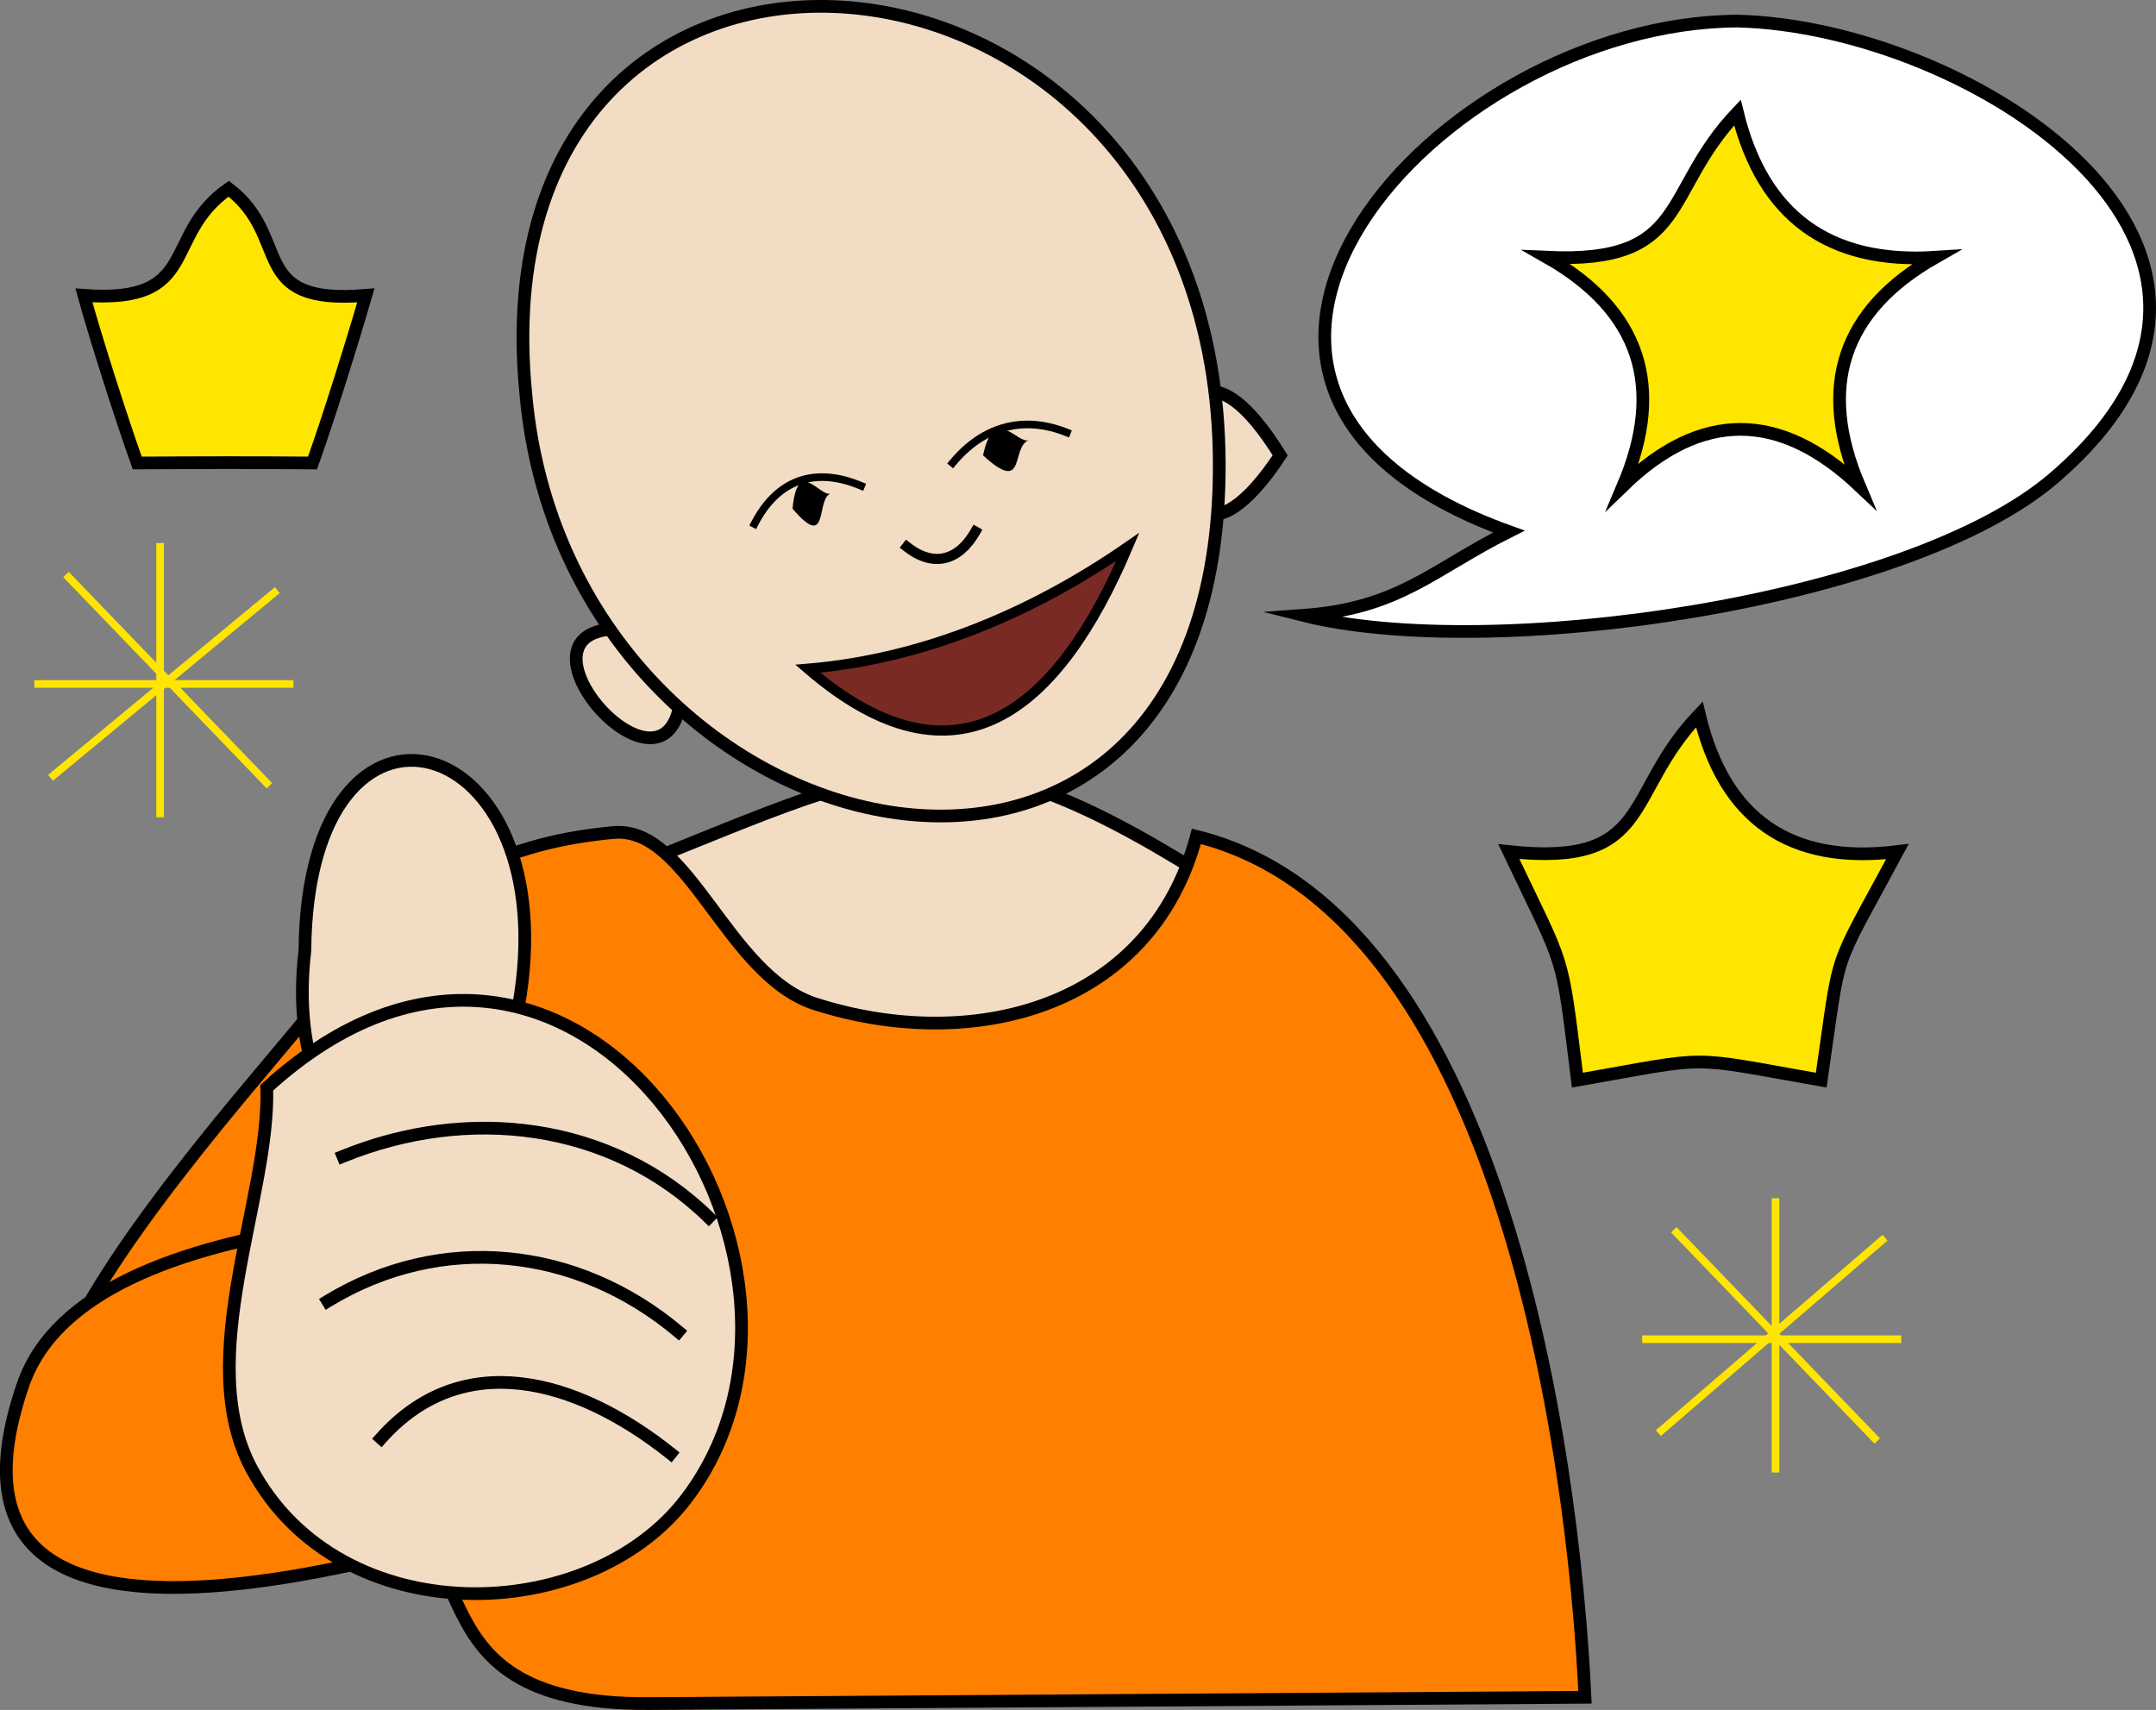 <svg xmlns="http://www.w3.org/2000/svg" xmlns:xlink="http://www.w3.org/1999/xlink" version="1.1" id="Layer_1" x="0px" y="0px" enable-background="new 0 0 822.05 841.89" xml:space="preserve" viewBox="304.65 338.69 212.21 168.32">
<rect x="304.65" y="338.69" width="212.21" height="168.32" fill="#808080" stroke="none"/>
<path fill-rule="evenodd" clip-rule="evenodd" fill="#F2DCC4" stroke="#000000" stroke-width="1.25" stroke-linecap="square" stroke-miterlimit="10" d="  M425.409,426.265c-26.534-17.01-31.395-13.092-58.5-2.25c-11.483,4.593-24.044,29.25-4.61,29.25  C400.313,453.265,415.9,464.301,425.409,426.265z"/>
<path fill-rule="evenodd" clip-rule="evenodd" fill="#FF7F00" stroke="#000000" stroke-width="1.25" stroke-linecap="square" stroke-miterlimit="10" d="  M422.409,421.015c-4.549,17.075-22.247,21.38-37.5,16.5c-8.732-2.794-12.437-17.551-19.875-16.875  c-17.34,1.576-23.975,10.868-34.764,23.681c-24.141,28.667-35.868,49.695,9.264,44.944c14.722-1.55,3.532,17.289,28.977,17.118  c30.716-0.206,61.433-0.412,92.148-0.618C459.478,480.913,452.131,428.376,422.409,421.015z"/>
<path fill-rule="evenodd" clip-rule="evenodd" fill="#F2DCC4" stroke="#000000" stroke-width="1.25" stroke-linecap="square" stroke-miterlimit="10" d="  M371.409,401.515C375.188,426.576,347.022,394.901,371.409,401.515L371.409,401.515z"/>
<path fill-rule="evenodd" clip-rule="evenodd" fill="#F2DCC4" stroke="#000000" stroke-width="1.25" stroke-linecap="square" stroke-miterlimit="10" d="  M430.659,383.515C417.051,404.077,417.359,362.091,430.659,383.515L430.659,383.515z"/>
<path fill-rule="evenodd" clip-rule="evenodd" fill="#F2DCC4" stroke="#000000" stroke-width="1.25" stroke-linecap="square" stroke-miterlimit="10" d="  M356.409,377.515c4.207,46.559,68.463,60.778,68.25,6.75C424.439,328.481,350.988,322.778,356.409,377.515z"/>
<path fill-rule="evenodd" clip-rule="evenodd" fill="#FFFFFF" d="M350.409,451.765l-0.75,13.5L350.409,451.765z"/>
<line fill="none" stroke="#000000" stroke-width="1.25" stroke-linecap="square" stroke-miterlimit="10" x1="350.409" y1="451.765" x2="349.659" y2="465.265"/>
<path fill-rule="evenodd" clip-rule="evenodd" fill="#FF7F00" stroke="#000000" stroke-width="1.25" stroke-linecap="square" stroke-miterlimit="10" d="  M369.909,457.015c-13.85,1.13-56.611-0.587-63,18c-12.646,36.792,51.612,12.164,65.25,8.25  C367.072,475.182,366.318,465.973,369.909,457.015z"/>
<path fill-rule="evenodd" clip-rule="evenodd" fill="#7A2A25" stroke="#000000" stroke-linecap="square" stroke-miterlimit="10" d="  M415.659,392.515c-6.809,16.071-16.794,24.659-31.5,12C395.52,403.569,406.259,399.018,415.659,392.515z"/>
<path fill-rule="evenodd" clip-rule="evenodd" d="M386.409,387.265c-1.491,0.574-0.117,5.745-3.75,1.5  C383.137,383.572,385.353,387.672,386.409,387.265z"/>
<path fill-rule="evenodd" clip-rule="evenodd" d="M405.909,382.015c-1.792,0.697-0.207,5.436-4.5,1.5  C402.488,378.415,404.798,382.447,405.909,382.015z"/>
<path fill="none" stroke="#000000" stroke-linecap="square" stroke-miterlimit="10" d="M393.909,392.515  c2.626,2.062,5.108,1.383,6.75-1.5"/>
<path fill="none" stroke="#000000" stroke-width="0.75" stroke-linecap="square" stroke-miterlimit="10" d="M378.909,390.265  c2.262-4.381,5.961-5.657,10.5-3.75"/>
<path fill="none" stroke="#000000" stroke-width="0.75" stroke-linecap="square" stroke-miterlimit="10" d="M409.659,381.265  c-4.284-1.715-8.247-0.624-11.25,3"/>
<path fill-rule="evenodd" clip-rule="evenodd" fill="#F2DCC4" stroke="#000000" stroke-width="1.25" stroke-linecap="square" stroke-miterlimit="10" d="  M334.659,432.265c-2.638,22.184,16.536,30.179,21,5.625C360.664,410.364,334.924,403.08,334.659,432.265z"/>
<path fill-rule="evenodd" clip-rule="evenodd" fill="#F2DCC4" stroke="#000000" stroke-width="1.25" stroke-linecap="square" stroke-miterlimit="10" d="  M330.909,445.765c0.334,10.838-7.309,26.653-1.5,37.5c8.705,16.254,33.191,15.497,42.75,3  C390.083,462.832,360.787,418.448,330.909,445.765z"/>
<path fill-rule="evenodd" clip-rule="evenodd" fill="#F2DCC4" d="M338.409,452.515c12.308-5.006,26.356-3.382,36,6  C362.409,456.515,350.409,454.515,338.409,452.515z"/>
<path fill="none" stroke="#000000" stroke-width="1.25" stroke-linecap="square" stroke-miterlimit="10" d="M338.409,452.515  c12.308-5.006,26.356-3.382,36,6"/>
<path fill-rule="evenodd" clip-rule="evenodd" fill="#F2DCC4" d="M371.409,469.765c-9.946-8.348-23.302-9.811-34.5-3  C348.409,467.765,359.909,468.765,371.409,469.765z"/>
<path fill="none" stroke="#000000" stroke-width="1.25" stroke-linecap="square" stroke-miterlimit="10" d="M371.409,469.765  c-9.946-8.348-23.302-9.811-34.5-3"/>
<path fill-rule="evenodd" clip-rule="evenodd" fill="#F2DCC4" d="M370.659,481.765c-9.373-7.466-20.571-10.395-28.5-1.5  C351.659,480.765,361.159,481.265,370.659,481.765z"/>
<path fill="none" stroke="#000000" stroke-width="1.25" stroke-linecap="square" stroke-miterlimit="10" d="M370.659,481.765  c-9.373-7.466-20.571-10.395-28.5-1.5"/>
<path fill-rule="evenodd" clip-rule="evenodd" fill="#FFE600" stroke="#000000" stroke-width="1.25" stroke-linecap="square" stroke-miterlimit="10" d="  M327.159,357.265c6.302,4.8,1.716,11.49,13.5,10.5c-1.256,4.367-3.705,12.201-5.25,16.5c-5.958-0.052-11.078-0.038-17.25,0  c-1.477-4.109-4.114-12.366-5.25-16.5C324.468,368.605,320.516,361.922,327.159,357.265z"/>
<path fill-rule="evenodd" clip-rule="evenodd" fill="#FFE600" stroke="#000000" stroke-width="1.25" stroke-linecap="square" stroke-miterlimit="10" d="  M471.909,409.015c2.451,10.322,8.961,14.809,19.5,13.5c-6.64,12.369-5.509,8.896-7.5,22.5c-13.574-2.38-10.426-2.38-24,0  c-1.63-13.106-1.083-10.556-6.75-22.5C467.432,424.06,464.417,416.844,471.909,409.015z"/>
<line fill="none" stroke="#FFE600" stroke-width="0.75" stroke-linecap="square" stroke-miterlimit="10" x1="466.659" y1="470.515" x2="491.409" y2="470.515"/>
<line fill="none" stroke="#FFE600" stroke-width="0.75" stroke-linecap="square" stroke-miterlimit="10" x1="479.409" y1="457.015" x2="479.409" y2="483.265"/>
<line fill="none" stroke="#FFE600" stroke-width="1.25" stroke-linecap="square" stroke-miterlimit="10" x1="483.909" y1="464.515" x2="483.909" y2="464.515"/>
<line fill="none" stroke="#FFE600" stroke-width="0.75" stroke-linecap="square" stroke-miterlimit="10" x1="468.159" y1="479.515" x2="489.909" y2="460.765"/>
<line fill="none" stroke="#FFE600" stroke-width="0.75" stroke-linecap="square" stroke-miterlimit="10" x1="469.659" y1="460.015" x2="489.159" y2="480.265"/>
<line fill="none" stroke="#FFE600" stroke-width="0.75" stroke-linecap="square" stroke-miterlimit="10" x1="308.409" y1="406.015" x2="333.159" y2="406.015"/>
<line fill="none" stroke="#FFE600" stroke-width="0.75" stroke-linecap="square" stroke-miterlimit="10" x1="320.409" y1="392.515" x2="320.409" y2="418.765"/>
<line fill="none" stroke="#FFE600" stroke-width="1.25" stroke-linecap="square" stroke-miterlimit="10" x1="324.909" y1="400.015" x2="324.909" y2="400.015"/>
<line fill="none" stroke="#FFE600" stroke-width="0.75" stroke-linecap="square" stroke-miterlimit="10" x1="309.909" y1="415.015" x2="331.659" y2="397.015"/>
<line fill="none" stroke="#FFE600" stroke-width="0.75" stroke-linecap="square" stroke-miterlimit="10" x1="311.409" y1="395.515" x2="330.909" y2="415.765"/>
<path fill-rule="evenodd" clip-rule="evenodd" fill="#FFFFFF" stroke="#000000" stroke-width="1.25" stroke-linecap="square" stroke-miterlimit="10" d="  M475.659,340.765c-29.596,0.154-61.585,36.155-22.5,50.25c-7.554,3.791-10.792,7.565-20.25,8.25  c18.392,4.63,59.485-1.166,73.875-13.5C533.125,363.188,498.4,341.305,475.659,340.765z"/>
<path fill-rule="evenodd" clip-rule="evenodd" fill="#FFE600" stroke="#000000" stroke-width="1.25" stroke-linecap="square" stroke-miterlimit="10" d="  M475.659,349.765c2.493,10.198,9.007,14.93,19.5,14.25c-9.179,5.235-11.641,12.749-7.5,22.5c-7.812-7.375-15.565-7.451-23.25,0  c4.141-9.751,1.679-17.265-7.5-22.5C471.024,364.662,468.176,357.635,475.659,349.765z"/>
</svg>